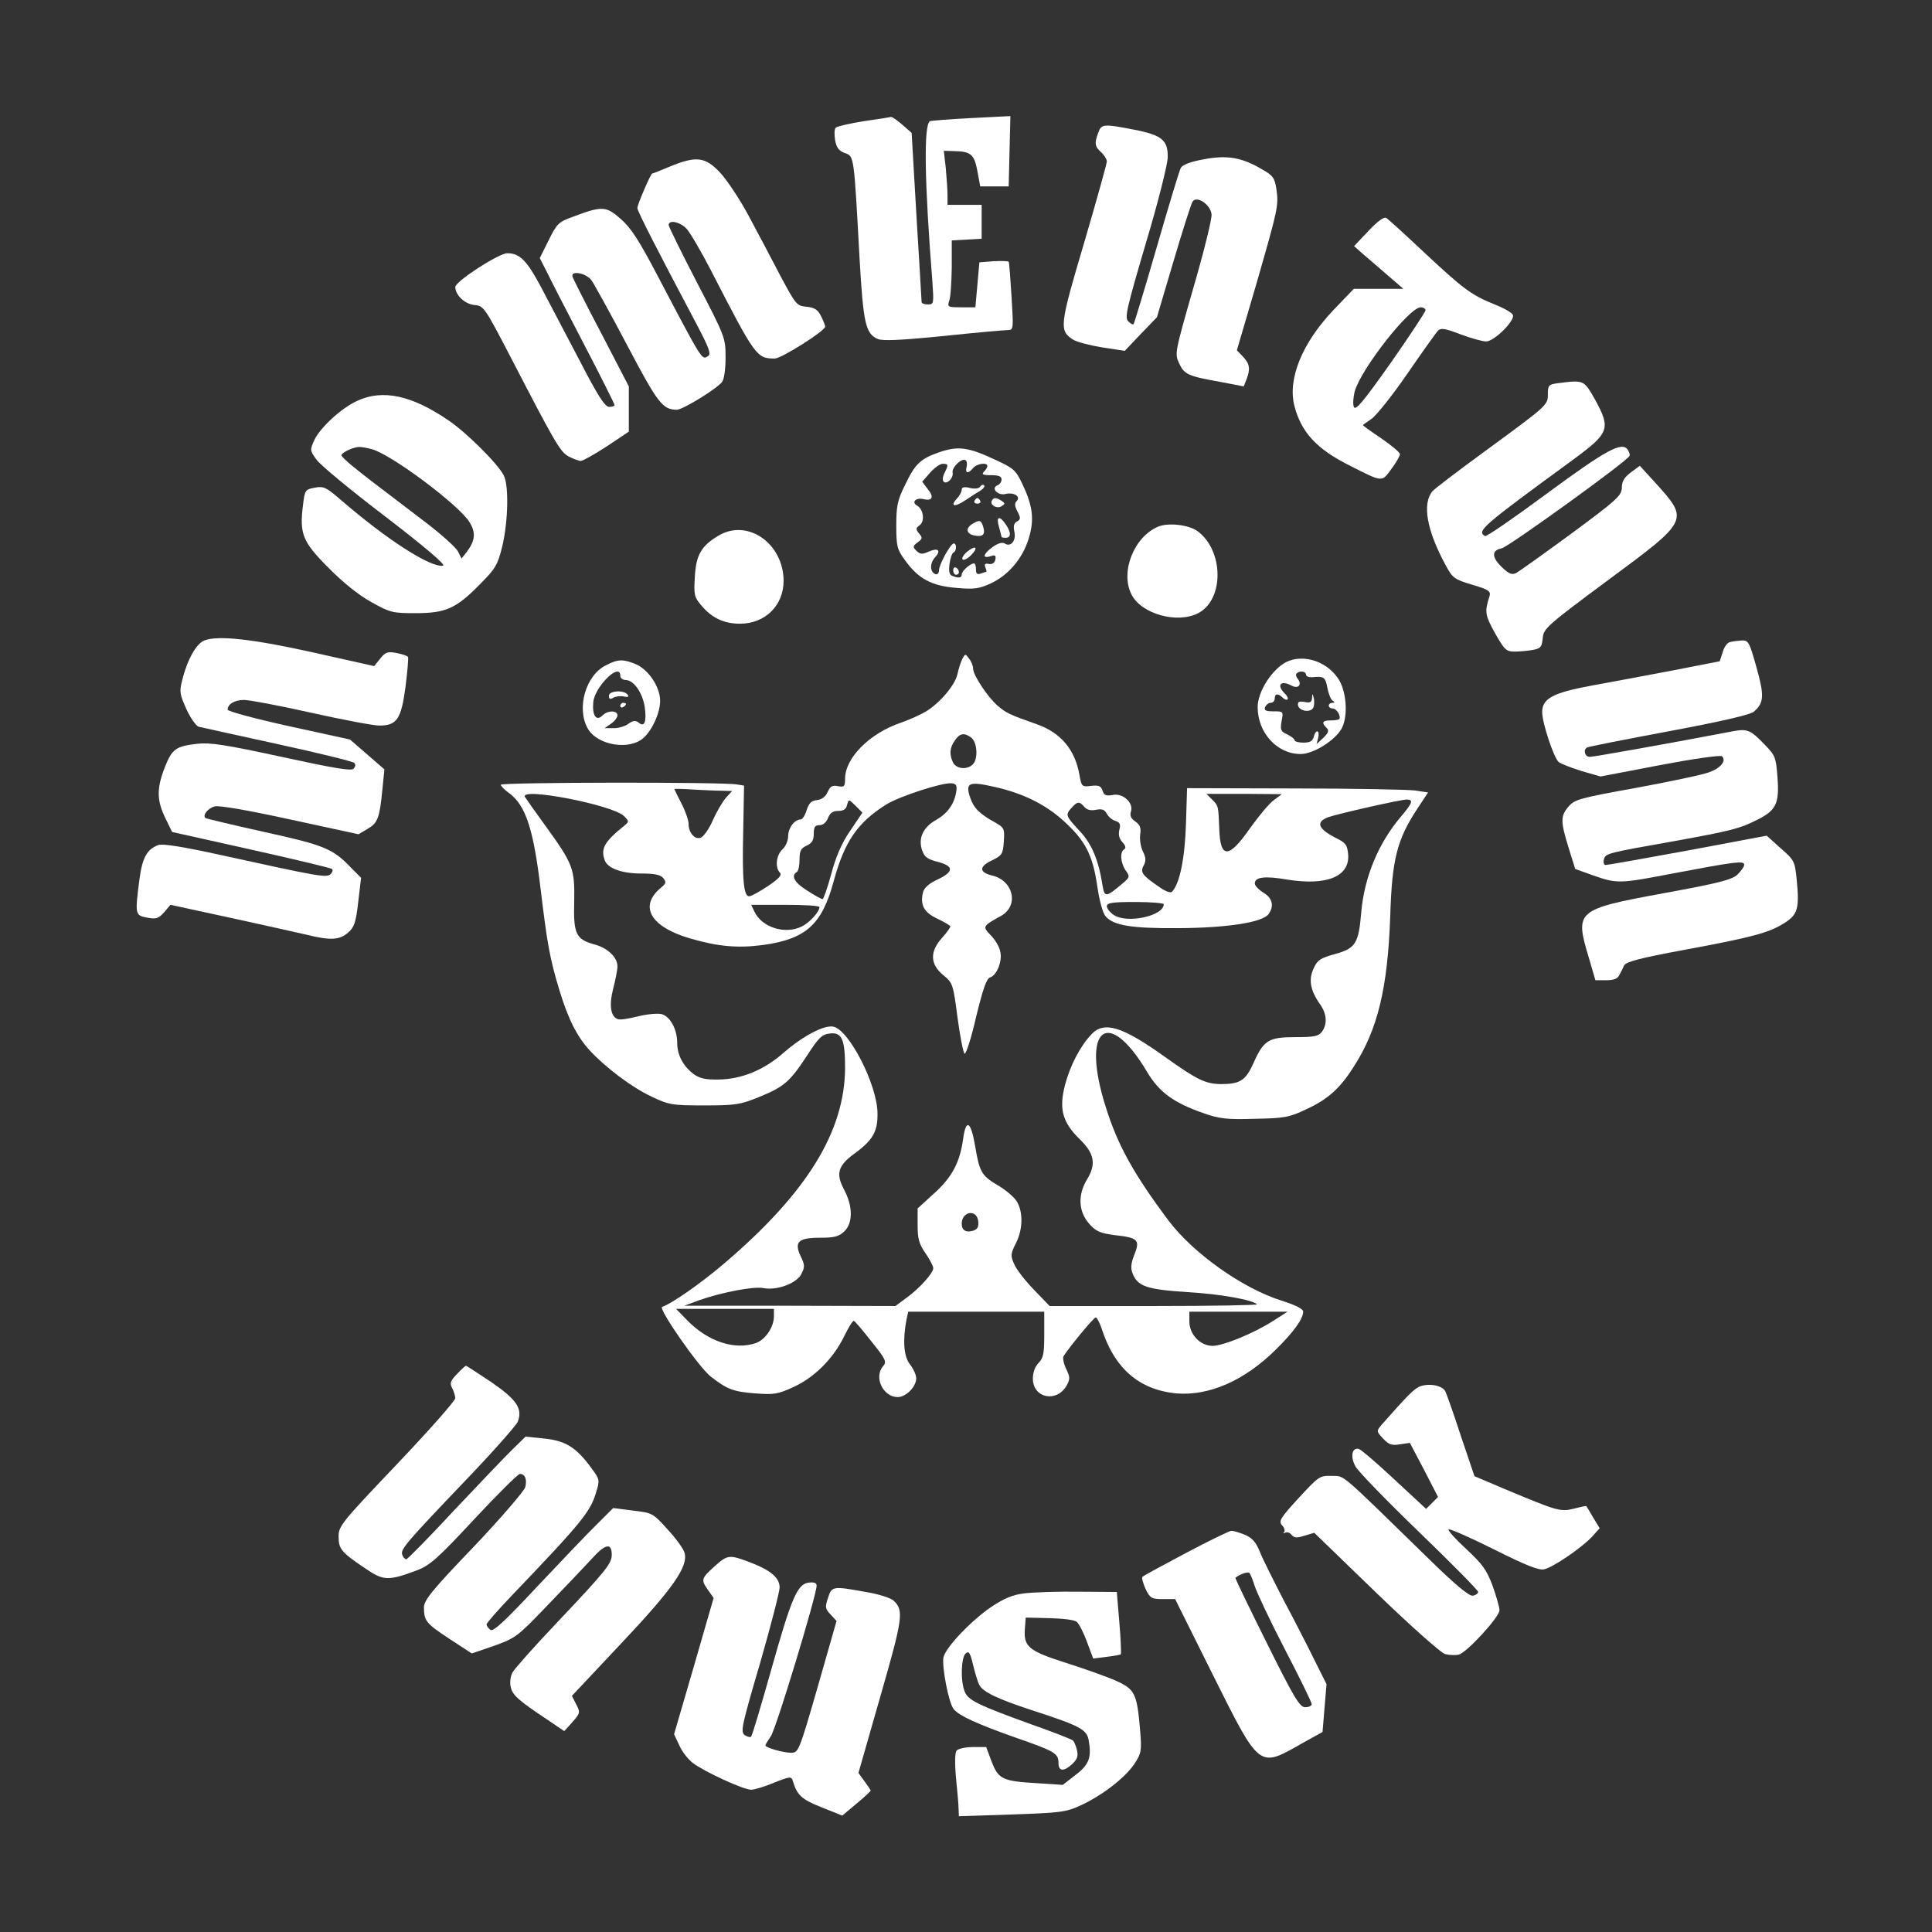 <svg width="128" height="128" viewBox="0 0 128 128" fill="none" xmlns="http://www.w3.org/2000/svg">
<rect x="0" y="0" width="128" height="128" fill="#333333" stroke="none"/>
<path d="M57.214 8.031C56.29 8.181 55.46 8.37 55.366 8.464C55.272 8.558 55.272 8.917 55.328 9.294C55.423 9.803 55.592 10.01 55.988 10.142C56.591 10.368 56.573 10.255 56.95 17.155C57.195 21.415 57.346 22.094 58.137 22.452C58.439 22.603 59.664 22.546 62.492 22.263C64.641 22.037 66.583 21.867 66.79 21.867C67.148 21.867 67.148 21.773 67.016 19.643C66.941 18.436 66.865 17.4 66.828 17.343C66.79 17.287 66.338 17.287 65.829 17.305L64.886 17.381L64.754 18.87L64.622 20.359H63.679C62.794 20.359 62.756 20.34 62.888 19.926C62.982 19.7 63.039 18.7 63.057 17.72V15.929L64.056 15.873L65.037 15.816V14.685V13.573H63.906H62.775V12.932C62.775 12.593 62.718 11.782 62.661 11.141L62.53 9.991L63.17 10.01C64.32 10.029 64.547 10.217 64.754 11.33L64.942 12.348H65.885H66.828L66.884 10.01L66.941 7.691L64.339 7.823C62.907 7.899 61.681 7.993 61.606 8.031C61.191 8.295 61.248 12.046 61.776 18.7C61.87 20.114 61.87 20.171 61.474 20.171C61.267 20.171 61.078 20.114 61.059 20.02C61.059 19.945 60.908 17.4 60.72 14.346L60.399 8.804L59.796 8.276C59.457 7.974 59.117 7.748 59.042 7.748C58.967 7.767 58.156 7.899 57.214 8.031Z" fill="white"/>
<path d="M72.766 8.785C72.502 9.482 72.521 9.708 72.954 10.085C73.162 10.274 73.331 10.557 73.331 10.689C73.331 10.84 72.653 13.271 71.823 16.099C70.183 21.622 70.164 21.905 71.107 22.509C71.352 22.659 72.219 22.886 73.03 23.017L74.519 23.244L75.575 22.131L76.649 21.019L77.743 17.324C78.346 15.289 78.911 13.516 79.006 13.366C79.269 12.932 80.193 13.535 80.269 14.195C80.306 14.478 79.76 16.683 79.062 19.078C77.837 23.357 77.818 23.432 78.12 24.073C78.459 24.808 78.723 24.922 80.834 25.299L82.399 25.6L82.587 25.129C82.851 24.431 82.795 24.111 82.361 23.64L81.946 23.206L83.209 18.908C84.68 13.799 84.718 13.648 84.567 12.536C84.454 11.801 84.341 11.631 83.643 11.235C82.286 10.425 81.287 10.255 79.741 10.557C78.892 10.708 78.346 10.915 78.233 11.122C78.138 11.273 77.422 13.667 76.63 16.401C75.839 19.153 75.141 21.434 75.103 21.472C75.047 21.528 74.896 21.434 74.745 21.283C74.5 21.038 74.651 20.416 75.914 16.118C76.725 13.422 77.365 10.858 77.365 10.425C77.384 9.294 76.989 8.954 75.16 8.596C73.124 8.2 72.973 8.2 72.766 8.785Z" fill="white"/>
<path d="M44.395 11.028C43.773 11.292 43.245 11.499 43.207 11.499C43.113 11.499 42.227 13.554 42.227 13.78C42.227 13.988 43.471 16.419 46.148 21.472C46.959 23.017 47.128 23.451 46.921 23.583C46.487 23.847 46.619 24.073 43.546 18.229C42.34 15.929 41.793 15.081 41.115 14.497C40.153 13.648 39.889 13.63 37.948 14.365C37.005 14.704 36.892 14.817 36.345 15.929L35.761 17.098L36.232 18.022C36.477 18.531 37.589 20.699 38.702 22.829C39.814 24.959 40.719 26.769 40.719 26.844C40.719 26.901 40.549 26.957 40.361 26.957C40.078 26.957 39.606 26.222 38.4 23.885C37.514 22.207 36.364 20.02 35.855 19.04C34.913 17.268 34.441 16.778 33.612 16.778C33.046 16.778 30.162 18.644 30.162 19.021C30.181 19.568 30.803 20.152 31.444 20.209C32.047 20.265 32.123 20.378 33.781 23.564C36.816 29.427 37.118 29.955 37.703 30.256C38.004 30.407 38.362 30.539 38.475 30.539C38.607 30.539 39.38 30.105 40.191 29.578L41.661 28.597V27.108V25.6L39.833 22.075C38.815 20.152 37.966 18.455 37.929 18.323C37.816 17.909 38.796 18.078 39.173 18.55C39.361 18.814 40.436 20.755 41.548 22.867C43.584 26.731 43.905 27.146 44.847 27.146C45.224 27.146 47.486 25.77 47.844 25.298C47.976 25.129 48.071 24.45 48.071 23.677C48.071 22.395 48.052 22.32 46.186 18.738C45.149 16.74 44.3 15.006 44.3 14.911C44.3 14.534 45.073 14.704 45.488 15.156C45.714 15.402 46.45 16.646 47.109 17.928C50.05 23.64 50.126 23.753 51.332 23.753C51.766 23.753 54.669 21.924 54.669 21.641C54.669 21.547 54.537 21.227 54.386 20.925C54.178 20.51 53.952 20.378 53.443 20.322C52.783 20.265 52.727 20.19 51.709 18.286C51.143 17.192 50.201 15.42 49.617 14.327C49.032 13.234 48.184 11.952 47.731 11.462C46.732 10.387 46.148 10.312 44.395 11.028Z" fill="white"/>
<path d="M90.656 15.307L89.713 16.306L90.241 16.778C90.543 17.041 91.278 17.664 91.881 18.191L92.974 19.134H91.334H89.694L88.337 20.548C86.282 22.716 85.302 25.091 85.754 26.882C86.207 28.635 87.225 29.747 89.412 30.841C91.636 31.972 91.542 31.953 92.183 31.067C92.503 30.652 92.748 30.2 92.748 30.087C92.748 29.974 92.183 29.502 91.523 29.05C90.844 28.597 90.297 28.201 90.297 28.164C90.297 28.145 90.543 27.975 90.844 27.768C91.146 27.579 92.22 26.241 93.219 24.789C94.219 23.338 95.142 22.037 95.274 21.905C95.463 21.717 95.746 21.754 96.763 22.15C97.461 22.414 98.234 22.622 98.46 22.622C98.988 22.622 100.383 21.245 100.232 20.868C100.176 20.718 99.648 20.416 99.026 20.171C97.48 19.549 96.933 19.134 94.35 16.721C93.106 15.552 91.975 14.515 91.843 14.44C91.692 14.346 91.278 14.647 90.656 15.307ZM94.445 20.548C94.445 20.661 93.408 22.226 92.145 24.035C90.316 26.618 89.807 27.24 89.694 26.957C89.619 26.769 89.657 26.316 89.751 25.939C90.166 24.45 93.37 20.359 94.124 20.359C94.294 20.359 94.445 20.454 94.445 20.548Z" fill="white"/>
<path d="M103.173 25.393C102.607 25.468 102.551 25.544 102.551 26.09C102.551 26.844 102.57 26.825 98.403 29.879C96.594 31.199 95.01 32.405 94.897 32.556C94.219 33.386 94.52 35.12 95.764 37.42C96.236 38.306 96.349 38.381 97.536 38.739C98.63 39.06 98.781 39.173 98.686 39.493C98.347 40.549 98.385 40.738 99.044 41.944C99.685 43.075 99.799 43.169 100.364 43.169C100.722 43.169 101.25 43.113 101.571 43.056C102.079 42.962 102.155 42.849 102.211 42.265C102.268 41.642 102.494 41.435 106.51 38.457C111.939 34.441 111.92 34.479 109.658 31.972L108.64 30.86L108.055 31.293C107.603 31.633 107.452 31.896 107.452 32.311C107.433 32.839 107.15 33.103 104.115 35.346C102.287 36.685 100.628 37.872 100.439 37.967C100.176 38.098 99.968 38.023 99.535 37.608C98.818 36.93 98.799 36.458 99.497 36.326C99.968 36.213 107.867 30.52 107.961 30.2C107.999 30.124 107.942 29.955 107.848 29.804C107.471 29.22 106.415 29.804 102.475 32.707C100.307 34.309 98.479 35.572 98.385 35.516C97.819 35.176 98.177 34.875 104.21 30.464C106.641 28.673 106.736 28.409 105.661 26.448C104.926 25.166 104.964 25.166 103.173 25.393Z" fill="white"/>
<path d="M23.658 26.561C22.622 27.033 21.227 28.315 20.831 29.144C20.529 29.804 20.529 29.842 20.963 30.445C21.189 30.784 23.262 32.5 25.544 34.234C28.22 36.289 29.559 37.439 29.351 37.476C28.541 37.627 25.638 35.761 22.584 33.122C21.604 32.273 21.434 32.198 20.849 32.311C20.227 32.424 20.19 32.481 20.077 33.442C19.831 35.365 20.039 35.893 21.754 37.608C22.697 38.57 23.771 39.437 24.601 39.889C25.845 40.587 26.015 40.624 27.523 40.624C29.521 40.624 30.219 40.323 31.783 38.721C32.82 37.684 32.971 37.439 33.273 36.213C33.668 34.554 33.725 32.141 33.367 31.482C32.952 30.69 30.897 28.654 29.728 27.862C27.278 26.184 25.355 25.77 23.658 26.561ZM24.657 29.766C25.977 30.143 30.407 33.461 31.105 34.592C31.538 35.29 31.482 35.817 30.935 36.553L30.577 37.005L30.332 36.515C30.181 36.251 29.257 35.422 28.277 34.667C24.582 31.859 24.092 31.482 23.376 30.897C22.961 30.558 22.622 30.238 22.622 30.162C22.622 29.992 23.376 29.634 23.753 29.615C23.903 29.596 24.318 29.672 24.657 29.766Z" fill="white"/>
<path d="M62.247 29.955C60.984 30.388 60.626 30.728 59.947 32.16C59.457 33.141 59.381 33.555 59.381 34.818C59.381 36.195 59.438 36.402 59.947 37.099C60.833 38.344 61.719 38.815 63.34 38.947C64.566 39.06 64.867 39.003 65.659 38.645C66.809 38.099 67.733 37.024 68.147 35.704C68.543 34.441 68.43 33.518 67.733 32.066C67.299 31.142 67.148 31.011 65.904 30.445C64.132 29.616 63.472 29.54 62.247 29.955ZM64.038 30.935C63.925 31.369 64.151 31.406 64.471 31.011C64.716 30.709 65.414 30.615 65.414 30.878C65.414 30.954 65.32 31.124 65.188 31.256C65.018 31.425 65.112 31.482 65.659 31.482C66.168 31.482 66.356 31.557 66.356 31.765C66.356 31.934 66.224 32.104 66.074 32.16C65.621 32.349 66.13 32.858 66.62 32.726C67.167 32.594 67.657 32.896 67.356 33.197C67.205 33.348 67.224 33.536 67.412 33.895C67.638 34.328 67.619 34.422 67.374 34.554C67.167 34.668 67.129 34.875 67.205 35.233C67.337 35.836 66.96 36.27 66.564 36.006C66.394 35.912 66.111 35.987 65.753 36.251C65.131 36.703 65.056 37.024 65.621 36.854C65.942 36.741 65.998 36.798 65.942 37.081C65.904 37.288 65.734 37.401 65.527 37.363C65.263 37.307 65.206 37.382 65.282 37.59C65.357 37.759 65.376 37.891 65.338 37.891C65.282 37.891 65.131 37.948 64.961 38.004C64.735 38.08 64.66 38.004 64.66 37.721C64.66 37.495 64.603 37.326 64.528 37.326C64.264 37.344 63.717 37.835 63.717 38.061C63.717 38.287 63.51 38.325 63.095 38.155C62.888 38.08 62.85 37.853 62.907 37.363C62.963 36.986 63.076 36.628 63.17 36.609C63.378 36.515 63.397 36.006 63.189 36.006C62.982 36.006 62.209 37.401 62.209 37.797C62.209 37.967 62.096 38.08 61.983 38.042C61.606 37.91 61.587 37.326 61.945 36.93C62.379 36.459 62.153 36.27 61.512 36.553C61.097 36.741 60.965 36.722 60.72 36.496C60.456 36.232 60.475 36.176 60.795 35.931C61.116 35.704 61.135 35.629 60.889 35.346C60.663 35.063 60.663 34.988 60.927 34.8C61.285 34.536 61.191 33.744 60.758 33.499C60.362 33.273 60.682 32.952 61.172 33.065C61.776 33.216 61.907 32.933 61.455 32.387L61.097 31.915L61.625 31.312C61.907 30.992 62.285 30.728 62.454 30.728C62.831 30.728 62.85 30.803 62.586 31.312C62.473 31.519 62.435 31.765 62.492 31.878C62.68 32.16 63.189 31.689 63.114 31.312C63.039 30.973 63.717 30.332 63.962 30.483C64.056 30.539 64.094 30.747 64.038 30.935Z" fill="white"/>
<path d="M64.942 32.236C64.867 32.368 64.584 32.405 64.264 32.33C63.887 32.236 63.717 32.273 63.717 32.443C63.717 32.575 63.585 32.839 63.397 33.027C62.925 33.555 63.227 33.631 63.962 33.141C64.32 32.895 64.773 32.613 64.961 32.5C65.169 32.368 65.263 32.217 65.207 32.16C65.131 32.085 65.018 32.123 64.942 32.236Z" fill="white"/>
<path d="M64.566 33.178C64.509 33.272 64.584 33.367 64.754 33.367C64.924 33.367 64.999 33.272 64.942 33.178C64.886 33.065 64.792 32.99 64.754 32.99C64.716 32.99 64.622 33.065 64.566 33.178Z" fill="white"/>
<path d="M65.715 33.16C65.546 33.442 66.055 33.744 66.356 33.536C66.601 33.386 66.601 33.348 66.356 33.178C65.998 32.952 65.847 32.952 65.715 33.16Z" fill="white"/>
<path d="M66.187 34.913C66.281 35.252 66.356 35.553 66.356 35.572C66.356 35.61 66.488 35.629 66.639 35.629C66.997 35.629 66.997 35.252 66.62 34.724C66.206 34.121 65.979 34.215 66.187 34.913Z" fill="white"/>
<path d="M64.434 34.705C63.943 34.988 64.019 35.384 64.566 35.478C65.131 35.591 65.301 35.403 65.131 34.875C64.999 34.46 64.905 34.422 64.434 34.705Z" fill="white"/>
<path d="M64.075 36.553C63.83 36.76 63.698 36.986 63.774 37.062C63.849 37.137 64.094 37.024 64.32 36.798C64.848 36.27 64.66 36.081 64.075 36.553Z" fill="white"/>
<path d="M63.152 37.778C63.152 37.948 63.246 38.08 63.34 38.08C63.453 38.08 63.529 38.004 63.529 37.91C63.529 37.797 63.453 37.665 63.34 37.608C63.246 37.552 63.152 37.627 63.152 37.778Z" fill="white"/>
<path d="M76.725 34.894C75.122 35.572 74.198 37.91 74.971 39.399C75.631 40.681 77.988 41.341 79.383 40.625C81.117 39.72 81.079 36.477 79.345 35.195C78.76 34.762 77.384 34.611 76.725 34.894Z" fill="white"/>
<path d="M47.618 35.478C46.468 36.157 46.11 36.76 46.035 38.23C45.959 39.399 45.997 39.569 46.468 40.115C47.166 40.945 47.958 41.322 49.032 41.322C50.691 41.322 51.916 40.115 51.916 38.475C51.898 36.006 49.541 34.347 47.618 35.478Z" fill="white"/>
<path d="M13.535 42.434C13.007 42.642 12.404 43.697 12.065 45.092C11.876 45.828 11.914 46.016 12.348 46.977C12.611 47.562 12.989 48.09 13.158 48.146C13.328 48.184 15.684 48.712 18.38 49.296C21.076 49.88 23.357 50.446 23.47 50.54C23.564 50.653 23.564 50.785 23.413 50.936C23.262 51.087 22.113 50.898 18.663 50.145C14.911 49.334 13.931 49.183 13.064 49.277C11.631 49.447 11.405 49.617 10.915 50.842C10.368 52.256 10.387 53.029 10.953 54.197L11.405 55.121L16.646 56.29C19.53 56.931 21.943 57.515 21.999 57.572C22.075 57.647 22.018 57.798 21.905 57.911C21.641 58.175 21.076 58.062 14.629 56.648C12.14 56.101 10.745 55.875 10.481 55.988C9.727 56.271 9.426 56.837 9.237 58.269C8.935 60.607 8.954 60.645 9.746 60.795C10.368 60.908 10.5 60.852 10.877 60.437L11.292 59.947L15.213 60.795C17.362 61.267 19.662 61.776 20.303 61.926C21.905 62.322 22.508 62.285 23.074 61.776C23.47 61.436 23.583 61.097 23.734 59.759L23.922 58.156L23.319 57.553C22.056 56.215 21.528 56.007 17.513 55.121C15.402 54.65 13.648 54.235 13.611 54.197C13.403 54.009 13.78 53.538 14.233 53.425C14.515 53.349 16.476 53.688 19.228 54.292L23.753 55.272L24.356 54.914C25.034 54.518 25.148 54.197 25.336 52.294L25.468 50.974L24.318 49.975L23.187 48.995L19.134 48.108C16.91 47.618 15.081 47.128 15.081 47.015C15.081 46.657 15.533 46.374 16.174 46.374C16.514 46.374 18.531 46.751 20.623 47.222C22.735 47.694 24.752 48.071 25.129 48.071C26.297 48.071 26.58 47.637 26.863 45.526C26.995 44.489 27.07 43.584 27.033 43.528C26.995 43.452 26.656 43.339 26.279 43.264C25.675 43.151 25.525 43.207 25.185 43.641L24.789 44.131L20.831 43.245C16.778 42.34 14.44 42.076 13.535 42.434Z" fill="white"/>
<path d="M114.597 42.547C114.427 42.585 114.22 42.887 114.125 43.226L113.937 43.81L110.845 44.414C109.13 44.734 106.679 45.205 105.397 45.432C102.871 45.903 102.174 46.28 102.174 47.185C102.174 47.901 102.947 50.22 103.267 50.484C103.437 50.616 104.134 50.88 104.794 51.087L106.038 51.445L109.978 50.691C112.165 50.276 113.994 50.012 114.088 50.107C114.389 50.408 114.012 50.88 113.239 51.162C112.806 51.332 110.619 51.785 108.395 52.199C104.7 52.859 104.323 52.972 103.927 53.425C103.38 54.066 103.38 54.405 103.927 56.177L104.361 57.572L105.567 58.005C107.15 58.552 107.282 58.552 110.902 57.855C114.898 57.1 115.558 57.006 115.558 57.289C115.558 57.421 115.351 57.704 115.106 57.949C114.729 58.288 113.862 58.514 110.242 59.174C104.417 60.249 104.323 60.324 105.265 63.453L105.699 64.943H106.415C106.905 64.943 107.169 64.848 107.282 64.603C107.377 64.434 107.528 64.132 107.603 63.962C107.735 63.717 108.659 63.472 111.618 62.925C116.105 62.096 117.217 61.794 118.216 61.154C119.102 60.607 119.215 60.173 119.046 58.382C118.914 57.044 118.895 57.006 117.971 56.196L117.047 55.366L111.826 56.346C108.96 56.874 106.51 57.308 106.378 57.308C106.264 57.308 106.208 57.157 106.264 56.931C106.378 56.535 106.453 56.516 111.034 55.706C114.578 55.065 115.275 54.895 116.35 54.348C117.669 53.707 117.896 53.255 117.764 51.52C117.669 50.182 117.613 50.05 116.934 49.353C115.954 48.335 115.784 48.259 114.71 48.467C110.054 49.353 105.586 50.144 105.322 50.144C105.001 50.144 104.869 49.673 105.152 49.522C105.228 49.466 107.659 48.995 110.563 48.448C113.994 47.807 115.973 47.354 116.199 47.147C116.878 46.563 116.897 46.091 116.369 44.206C115.897 42.529 115.841 42.415 115.388 42.434C115.125 42.453 114.766 42.491 114.597 42.547Z" fill="white"/>
<path d="M63.755 43.66C63.661 43.848 63.51 44.301 63.434 44.659C63.284 45.375 62.285 46.563 61.361 47.128C61.022 47.336 60.267 47.675 59.683 47.882C57.609 48.58 55.988 50.22 55.988 51.596C55.988 52.105 55.932 52.162 55.517 52.086C55.159 52.011 55.008 52.086 54.838 52.463C54.706 52.784 54.442 52.972 54.122 53.01C53.745 53.048 53.594 53.217 53.443 53.67C53.349 54.009 53.16 54.292 53.047 54.292C52.633 54.292 52.218 54.857 52.218 55.404C52.218 55.687 52.048 56.083 51.841 56.271C51.426 56.648 51.332 57.478 51.671 57.817C51.822 57.968 51.615 58.213 50.88 58.703C50.314 59.08 49.767 59.382 49.635 59.382C49.277 59.382 49.164 58.345 49.239 55.102L49.296 52.048L48.825 51.973C47.976 51.803 33.178 51.822 33.178 51.992C33.178 52.067 33.423 52.331 33.744 52.557C34.837 53.368 35.346 54.952 35.817 58.892C36.251 62.511 36.421 63.491 37.062 65.603C37.646 67.525 38.23 68.675 39.06 69.58C40.097 70.711 41.869 72.05 43.169 72.653C44.319 73.2 44.527 73.237 46.657 73.237C48.712 73.237 49.051 73.181 50.22 72.709C51.935 72.012 52.312 71.692 53.443 69.976C54.254 68.713 54.461 68.525 55.008 68.468C55.781 68.392 55.988 68.864 55.988 70.749C55.969 74.953 53.481 79.006 48.033 83.662C46.449 85.019 44.527 86.358 43.867 86.584C43.584 86.678 46.28 90.562 47.09 91.203C48.184 92.051 48.58 92.202 50.031 92.315C51.257 92.409 51.539 92.371 52.557 91.9C53.933 91.278 55.196 90.034 55.932 88.526C56.214 87.941 56.497 87.489 56.573 87.508C56.648 87.545 57.176 88.149 57.741 88.884C58.684 90.053 58.759 90.222 58.514 90.505C57.873 91.221 58.495 92.56 59.476 92.56C60.022 92.56 60.701 91.881 60.701 91.316C60.701 91.089 60.513 90.675 60.286 90.392C59.871 89.864 59.796 88.79 60.06 87.413L60.173 86.904H64.679H69.184V88.412C69.184 89.676 69.127 89.977 68.807 90.298C68.581 90.524 68.43 90.92 68.43 91.335C68.43 92.635 70.013 92.956 70.673 91.787C70.9 91.353 70.9 91.24 70.636 90.694C70.466 90.335 70.391 89.958 70.466 89.845C70.862 89.223 72.464 87.281 72.596 87.281C72.671 87.281 72.841 87.602 72.973 87.979C73.822 90.656 75.462 92.07 77.912 92.315C80.08 92.503 82.436 91.485 84.529 89.412C85.698 88.262 86.339 87.376 86.339 86.904C86.339 86.716 85.849 86.471 84.906 86.169C82.323 85.359 79.062 83.04 77.422 80.872C75.122 77.799 74.048 75.876 73.256 73.332C71.597 68.11 73.388 66.621 76.008 71.032C76.8 72.37 77.78 73.068 79.722 73.746C80.778 74.123 81.287 74.18 83.134 74.123C85.094 74.086 85.415 74.029 86.527 73.501C87.96 72.841 88.77 72.125 89.675 70.692C91.278 68.223 91.938 65.471 92.107 60.701C92.22 56.931 92.56 55.63 93.879 53.613L94.614 52.501L93.728 52.369C93.238 52.312 89.656 52.237 85.754 52.237L78.647 52.218L78.572 54.612C78.497 56.893 78.157 58.552 77.648 59.08C77.554 59.193 77.177 59.042 76.743 58.722C75.669 57.987 75.518 57.779 75.782 57.327C75.933 57.025 75.914 56.799 75.725 56.422C75.575 56.12 75.499 55.63 75.537 55.31C75.612 54.857 75.537 54.65 75.216 54.424C74.915 54.216 74.839 54.028 74.934 53.745C75.103 53.18 74.387 52.52 73.708 52.671C73.275 52.746 73.143 52.689 73.049 52.388C72.936 52.067 72.803 52.011 72.294 52.067C71.672 52.143 71.654 52.105 71.522 51.37C71.239 49.692 70.296 48.542 68.675 47.977C66.847 47.336 66.677 47.241 66.111 46.77C65.451 46.205 64.471 44.734 64.471 44.301C64.471 44.131 64.358 43.829 64.207 43.641C63.962 43.301 63.943 43.301 63.755 43.66ZM64.339 48.863C64.735 49.164 64.811 50.201 64.49 50.597C64.151 51.012 63.397 50.974 63.152 50.54C62.888 50.013 62.907 49.541 63.265 49.051C63.585 48.58 63.887 48.523 64.339 48.863ZM63.359 52.407C63.246 53.236 62.794 53.877 62.039 54.311C61.153 54.801 60.814 55.536 61.097 56.347C61.248 56.78 61.455 56.931 62.134 57.101C63.208 57.383 63.208 57.76 62.115 58.269C61.549 58.533 61.229 58.816 61.153 59.118C60.946 59.947 61.21 60.456 62.115 60.871C62.586 61.097 62.963 61.323 62.963 61.38C62.963 61.455 62.718 61.795 62.398 62.153C61.587 63.058 61.625 63.887 62.492 64.603C63.114 65.112 63.152 65.188 63.434 67.393C63.604 68.638 63.811 69.731 63.906 69.806C63.981 69.901 64.339 68.826 64.66 67.412C65.131 65.489 65.357 64.83 65.602 64.754C66.055 64.603 66.432 63.642 66.262 63.02C66.206 62.718 65.923 62.247 65.64 61.964C65.075 61.38 65.093 61.361 66.319 60.682C67.525 60.004 67.148 58.345 65.734 58.005C64.848 57.798 64.848 57.402 65.753 56.987C66.394 56.667 66.451 56.573 66.507 55.743C66.564 54.914 66.526 54.839 65.979 54.518C64.905 53.934 64.509 53.538 64.283 52.859C63.943 51.86 64.17 51.747 65.847 52.124C67.733 52.539 69.241 53.274 70.466 54.386C71.88 55.668 72.389 56.611 72.69 58.665C72.841 59.702 73.067 60.513 73.256 60.72C73.803 61.323 74.971 61.512 78.063 61.493C81.287 61.474 83.624 61.116 84.039 60.569C84.435 60.023 84.303 59.495 83.7 59.136C83.398 58.948 83.134 58.684 83.134 58.533C83.134 58.1 83.813 58.024 85.245 58.269C87.885 58.703 89.449 58.081 89.317 56.592C89.261 55.988 89.166 55.838 88.507 55.517C87.319 54.914 87.149 54.461 87.998 54.141C88.638 53.915 92.786 52.972 93.201 52.972C93.653 52.972 93.578 53.198 92.88 54.028C91.334 55.819 90.392 58.081 90.184 60.456C90.015 62.511 89.807 62.831 88.45 63.208C87.489 63.472 87.281 63.604 87.036 64.151C86.678 64.886 86.81 65.621 87.451 66.526C87.903 67.167 87.96 67.827 87.583 68.355C87.357 68.656 87.074 68.713 85.811 68.713C84.039 68.713 83.718 68.92 83.04 70.447C82.531 71.578 82.154 71.823 80.928 71.823C79.873 71.823 79.307 71.541 77.196 70.033C74.349 67.997 73.143 67.62 72.294 68.543C71.54 69.354 70.9 70.598 70.56 71.88C70.145 73.482 70.391 74.368 71.559 75.499C72.502 76.423 72.634 77.121 72.031 78.12C71.39 79.157 71.446 80.269 72.163 81.079C72.615 81.588 72.879 81.701 73.878 81.834C75.405 82.003 75.537 82.154 75.16 83.115C74.934 83.662 74.896 84.02 75.028 84.341C75.348 85.227 75.989 85.434 78.666 85.604C80.872 85.736 82.964 86.113 83.285 86.414C83.341 86.471 80.269 86.527 76.461 86.527H69.542L68.487 85.434C67.921 84.85 67.318 84.077 67.186 83.737C66.941 83.191 66.96 83.059 67.299 82.38C67.808 81.4 67.789 80.137 67.28 79.477C67.073 79.213 66.526 78.761 66.055 78.497C65.037 77.894 64.886 77.63 64.603 75.914C64.32 74.274 64 74.086 63.811 75.443C63.604 76.989 63.076 78.007 61.87 79.081L60.795 80.061V81.174C60.795 82.079 60.889 82.418 61.323 83.04C61.606 83.455 61.832 83.888 61.832 84.02C61.832 84.341 60.908 85.377 60.06 85.981L59.325 86.527L52.331 86.509H45.337L46.355 86.132C47.807 85.623 49.956 85.208 50.578 85.34C51.464 85.509 52.765 85.038 53.085 84.416C53.33 83.945 53.33 83.813 53.047 83.228C52.595 82.267 52.897 82.003 54.348 82.003C55.272 82.003 55.574 81.928 55.932 81.588C56.516 81.042 56.516 79.911 55.913 78.798C55.366 77.762 55.517 77.234 56.591 76.442C57.836 75.537 58.156 74.972 58.137 73.746C58.118 71.861 56.233 68.185 55.196 68.016C54.574 67.902 53.179 68.656 51.935 69.731C50.616 70.9 49.126 71.503 47.599 71.522C46.751 71.541 46.355 71.446 45.959 71.164C45.262 70.636 44.866 69.901 44.866 69.09C44.866 68.185 44.395 67.337 43.829 67.186C43.565 67.129 42.868 67.186 42.264 67.337C41.68 67.488 41.077 67.582 40.945 67.525C40.455 67.374 40.342 66.602 40.624 65.508C40.775 64.924 40.907 64.264 40.907 64.019C40.907 63.435 40.285 62.831 39.437 62.586C38.155 62.247 37.985 61.889 38.042 59.74C38.08 57.534 37.985 57.27 36.119 54.688C35.478 53.802 34.875 52.953 34.781 52.803C34.385 52.124 40.606 53.33 41.341 54.066C41.68 54.405 41.68 54.443 41.379 54.688C40.021 55.781 39.776 56.233 40.078 57.025C40.285 57.534 41.209 57.873 42.472 57.873C43.358 57.873 43.754 57.949 43.942 58.175C44.15 58.439 44.131 58.533 43.81 58.797C42.302 60.023 43.075 61.399 45.714 62.172C47.581 62.718 48.9 62.831 50.578 62.605C53.406 62.209 54.461 61.248 55.234 58.383C55.95 55.743 56.818 54.48 58.759 53.274C59.645 52.746 62.454 51.822 63.057 51.898C63.34 51.916 63.416 52.048 63.359 52.407ZM47.863 52.388L48.504 52.407L48.108 52.84C47.901 53.066 47.505 53.726 47.241 54.311C46.996 54.895 46.619 55.423 46.431 55.498C46.035 55.649 45.62 55.178 45.62 54.575C45.62 54.348 45.413 53.745 45.149 53.236C44.885 52.727 44.677 52.294 44.677 52.275C44.677 52.256 45.243 52.256 45.959 52.312C46.657 52.35 47.505 52.388 47.863 52.388ZM84.397 53.01C84.095 53.217 83.398 54.066 82.814 54.876C81.4 56.912 80.834 56.912 80.778 54.876C80.721 53.387 80.721 53.387 80.306 52.972L79.929 52.595H82.436L84.925 52.614L84.397 53.01ZM56.309 55.065C55.743 55.894 55.366 56.799 55.065 57.93C54.819 58.835 54.556 59.57 54.499 59.57C54.423 59.57 53.971 59.325 53.481 59.005C52.633 58.477 52.388 58.024 52.783 57.779C52.897 57.723 52.972 57.346 52.972 56.95C52.972 56.365 53.066 56.196 53.443 56.026C53.801 55.856 53.914 55.668 53.914 55.234C53.914 54.801 53.99 54.669 54.292 54.669C54.537 54.669 54.744 54.48 54.857 54.197C54.989 53.858 55.178 53.726 55.536 53.726C55.875 53.726 56.064 53.613 56.12 53.33C56.233 52.934 56.233 52.934 56.686 53.387L57.138 53.839L56.309 55.065ZM71.842 53.462C72.012 53.651 72.257 53.726 72.615 53.651C73.011 53.575 73.18 53.632 73.331 53.915C73.426 54.103 73.689 54.33 73.897 54.386C74.198 54.48 74.255 54.612 74.161 54.97C74.085 55.272 74.142 55.555 74.349 55.781C74.576 56.026 74.613 56.177 74.481 56.271C74.18 56.441 74.236 57.157 74.576 57.666C74.877 58.081 74.858 58.119 74.349 58.552C73.275 59.457 73.18 59.457 73.049 58.684C72.785 56.987 72.351 55.932 71.522 55.046C70.598 54.047 70.56 53.99 71.013 53.5C71.39 53.085 71.522 53.085 71.842 53.462ZM77.102 59.909C77.102 60.682 74.689 61.21 73.803 60.626C73.539 60.456 73.331 60.192 73.331 60.041C73.331 59.815 73.671 59.759 75.216 59.759C76.253 59.759 77.102 59.834 77.102 59.909ZM54.292 60.098C54.292 60.4 53.669 61.097 53.16 61.361C52.048 61.945 50.465 61.455 49.975 60.381L49.767 59.947H52.029C53.274 59.947 54.292 60.004 54.292 60.098ZM64.811 80.91C64.848 81.268 64.773 81.438 64.49 81.532C64 81.683 63.717 81.513 63.717 81.079C63.717 80.25 64.716 80.08 64.811 80.91ZM51.275 87.206C51.275 87.922 50.71 88.752 50.088 88.978C48.674 89.468 46.902 88.884 45.526 87.47L44.791 86.716H48.033H51.275V87.206ZM84.359 87.508C83.021 88.356 81.079 89.148 80.344 89.167C79.514 89.167 78.798 88.412 78.798 87.545V86.904H82.059H85.302L84.359 87.508Z" fill="white"/>
<path d="M85.208 43.867C84.265 44.357 83.323 45.827 83.323 46.845C83.323 48.542 84.604 49.956 86.169 49.956C87.017 49.956 88.469 49.051 88.903 48.24C89.336 47.392 89.204 45.695 88.62 44.904C87.828 43.773 86.301 43.32 85.208 43.867ZM86.527 44.696C86.527 44.809 86.716 44.885 86.961 44.866C87.715 44.791 87.809 44.866 87.941 45.563C88.016 45.959 88.167 46.336 88.28 46.412C88.45 46.525 88.45 46.563 88.28 46.563C88.148 46.563 88.035 46.638 88.035 46.751C88.035 46.845 88.148 46.94 88.299 46.94C88.563 46.94 88.884 47.486 88.714 47.656C88.657 47.694 88.394 47.731 88.13 47.731C87.602 47.731 87.545 47.882 87.885 48.221C88.073 48.41 88.016 48.542 87.677 48.881L87.225 49.296L87.338 48.862C87.451 48.353 87.168 48.297 87.036 48.825C86.961 49.108 86.772 49.202 86.358 49.202C86.037 49.202 85.773 49.126 85.773 49.051C85.773 48.957 85.547 48.787 85.283 48.655C84.85 48.467 84.812 48.353 84.906 47.788C85.038 47.128 85.019 47.128 84.378 47.128C83.869 47.128 83.737 47.072 83.813 46.845C83.888 46.694 84.039 46.563 84.19 46.563C84.341 46.563 84.454 46.431 84.454 46.28C84.454 45.941 84.68 45.922 84.981 46.223C85.094 46.336 85.245 46.393 85.302 46.336C85.358 46.28 85.283 46.091 85.113 45.941C84.548 45.375 84.85 45.036 85.585 45.431C86.018 45.658 86.282 45.356 85.981 44.979C85.867 44.847 85.83 44.678 85.905 44.621C86.094 44.413 86.527 44.47 86.527 44.696Z" fill="white"/>
<path d="M86.923 46.261C86.904 46.525 86.791 46.582 86.433 46.506C86.056 46.45 85.962 46.487 85.999 46.733C86.075 47.128 86.867 47.241 87.017 46.864C87.074 46.714 87.093 46.431 87.036 46.242C86.961 45.922 86.942 45.922 86.923 46.261Z" fill="white"/>
<path d="M40.153 44.074C38.796 44.734 38.174 46.94 38.947 48.278C39.588 49.39 41.718 49.73 42.642 48.881C43.226 48.353 43.735 47.222 43.735 46.431C43.735 45.507 42.962 44.357 42.114 43.999C41.284 43.66 40.945 43.66 40.153 44.074ZM41.096 44.772C41.096 44.923 41.265 45.054 41.454 45.054C41.982 45.054 42.566 45.884 42.717 46.845C42.849 47.807 42.698 48.203 42.321 47.882C42.114 47.712 41.944 47.731 41.623 47.958C41.397 48.127 40.945 48.259 40.624 48.24H40.059L40.492 47.939C40.719 47.788 40.907 47.524 40.907 47.392C40.907 47.053 40.247 47.053 39.908 47.411C39.493 47.807 39.229 47.392 39.305 46.525C39.399 45.488 41.096 43.829 41.096 44.772Z" fill="white"/>
<path d="M40.342 46.092C40.342 46.318 40.417 46.355 40.643 46.223C40.813 46.129 41.133 46.092 41.341 46.148C41.605 46.205 41.68 46.167 41.586 46.035C41.379 45.696 40.342 45.752 40.342 46.092Z" fill="white"/>
<path d="M41.096 46.77C41.096 46.864 41.19 46.902 41.284 46.846C41.397 46.789 41.473 46.695 41.473 46.638C41.473 46.6 41.397 46.563 41.284 46.563C41.19 46.563 41.096 46.657 41.096 46.77Z" fill="white"/>
<path d="M30.275 91.033C29.841 91.485 29.785 91.636 29.955 91.957C30.068 92.183 30.162 92.484 30.162 92.635C30.162 92.805 28.428 94.765 26.297 97.009C22.64 100.854 22.433 101.099 22.433 101.797C22.433 102.626 22.603 102.834 24.167 103.889C25.412 104.738 25.694 104.757 27.617 104.04C28.465 103.72 28.993 103.267 31.406 100.666C32.952 99.007 34.309 97.668 34.441 97.65C34.781 97.65 34.931 97.989 34.799 98.536C34.724 98.781 33.197 100.572 31.387 102.476C28.635 105.341 28.088 106.02 28.088 106.491C28.088 107.396 28.239 107.565 29.785 108.583L31.255 109.545L32.745 109.036C34.158 108.527 34.29 108.433 36.307 106.321C37.457 105.134 38.777 103.739 39.248 103.23C40.115 102.268 40.53 102.212 40.53 103.003C40.53 103.588 40.172 104.04 36.948 107.452C35.422 109.055 34.083 110.563 33.951 110.808C33.819 111.053 33.763 111.486 33.838 111.769C33.951 112.297 34.309 112.636 36.27 113.937L37.382 114.691L37.929 114.088C38.438 113.504 38.456 113.447 38.174 112.919L37.891 112.354L41.171 108.866C44.564 105.266 45.601 103.795 45.356 102.89C45.3 102.645 44.809 101.948 44.244 101.344C43.264 100.251 43.226 100.232 41.944 100.081L40.624 99.912L39.531 101.005C38.928 101.59 37.156 103.456 35.572 105.134C33.386 107.471 32.669 108.131 32.481 107.98C32.349 107.867 32.236 107.716 32.236 107.622C32.236 107.528 33.027 106.623 33.989 105.624C38.532 100.873 39.116 100.157 39.493 98.875C39.738 98.083 39.738 98.027 39.229 97.329C38.193 95.897 37.495 95.463 36.1 95.312L34.818 95.18L33.989 95.991C33.517 96.443 31.783 98.272 30.105 100.044C28.447 101.835 26.995 103.305 26.92 103.305C26.825 103.305 26.712 103.173 26.656 103.022C26.505 102.664 26.863 102.249 30.841 98.083C32.65 96.198 34.215 94.426 34.309 94.181C34.63 93.314 34.234 92.73 32.537 91.561C31.651 90.976 30.916 90.486 30.878 90.486C30.822 90.486 30.558 90.731 30.275 91.033Z" fill="white"/>
<path d="M94.011 91.881C93.634 92.07 93.238 92.466 91.542 94.388C91.183 94.822 91.183 94.822 91.636 95.312C92.013 95.708 92.201 95.783 92.748 95.689L93.408 95.595L94.35 97.386L95.274 99.177L94.878 99.573L94.483 99.968L92.371 98.008C91.221 96.933 90.165 96.028 90.015 95.991C89.562 95.897 89.449 96.519 89.807 97.159C89.977 97.48 91.881 99.441 94.03 101.514C96.179 103.588 97.932 105.36 97.932 105.473C97.932 105.567 97.781 105.68 97.593 105.718C97.348 105.775 96.443 105.02 94.765 103.38C88.563 97.329 89.129 97.819 88.224 97.782C87.432 97.763 87.376 97.8 86.037 99.252C84.812 100.59 84.699 100.779 84.944 101.062C85.094 101.213 85.151 101.42 85.076 101.514C84.981 101.59 85.019 101.608 85.132 101.552C85.264 101.476 85.453 101.533 85.566 101.684C85.736 101.891 85.924 101.91 86.433 101.74L87.074 101.552L91.146 105.492C93.408 107.679 95.444 109.488 95.727 109.582C96.009 109.658 96.424 109.677 96.65 109.62C97.159 109.507 99.346 107.132 99.346 106.679C99.346 106.491 99.139 105.775 98.894 105.077C98.498 104.021 98.234 103.644 97.141 102.626C96.443 101.985 95.915 101.401 95.972 101.326C96.047 101.269 97.385 101.853 98.969 102.645C101.156 103.739 101.966 104.059 102.325 103.965C102.928 103.814 104.756 102.57 105.454 101.835L105.982 101.25L105.548 100.534C105.322 100.138 105.115 99.799 105.096 99.78C105.096 99.761 104.719 99.836 104.285 99.95C103.38 100.176 103.192 100.119 99.685 98.649L97.687 97.8L96.782 95.124C96.311 93.672 95.84 92.334 95.746 92.164C95.538 91.768 94.596 91.617 94.011 91.881Z" fill="white"/>
<path d="M78.572 102.89C77.045 103.701 75.744 104.398 75.688 104.474C75.631 104.53 75.725 104.888 75.895 105.265C76.197 105.888 76.291 105.944 77.045 105.944H77.856L80.344 110.94C83.492 117.236 83.379 117.142 86.263 115.502L87.621 114.748L87.753 113.164L87.885 111.581L87.112 110.035C86.697 109.187 85.773 107.377 85.057 106.038C84.359 104.681 83.624 103.23 83.454 102.777C83.209 102.174 82.964 101.891 82.474 101.684C82.116 101.533 81.72 101.42 81.588 101.42C81.456 101.42 80.099 102.08 78.572 102.89ZM83.134 105.096C83.266 105.511 84.152 107.396 85.132 109.281C86.112 111.166 86.904 112.787 86.904 112.9C86.904 113.013 86.716 113.108 86.471 113.108C86.112 113.108 85.754 112.523 83.926 108.847C82.757 106.491 81.814 104.568 81.852 104.53C82.154 104.285 82.682 104.116 82.776 104.21C82.851 104.285 83.002 104.681 83.134 105.096Z" fill="white"/>
<path d="M47.317 103.795C46.449 104.587 46.431 104.662 46.921 105.36L47.279 105.869L45.978 110.374L44.659 114.899L44.998 115.615C45.168 116.03 45.582 116.557 45.903 116.803C46.676 117.387 49.258 118.575 49.767 118.575C49.975 118.575 50.672 118.367 51.294 118.103C52.331 117.689 52.425 117.689 52.52 117.971C52.802 118.933 53.104 119.216 54.442 119.743L55.8 120.29L56.742 119.498C57.27 119.065 57.685 118.669 57.685 118.631C57.685 118.593 57.496 118.311 57.27 118.009L56.874 117.462L58.326 112.391C59.834 107.151 59.89 106.679 59.193 106.038C59.004 105.869 58.194 105.605 57.364 105.473C55.178 105.077 55.102 105.077 54.857 105.869C54.65 106.472 54.669 106.585 55.027 106.962L55.423 107.396L54.178 111.75C52.934 116.067 52.897 116.124 52.406 116.124C51.879 116.124 50.71 115.785 50.71 115.634C50.71 115.577 50.88 115.313 51.068 115.031C51.407 114.578 54.103 105.68 54.103 105.058C54.103 104.87 53.933 104.813 53.594 104.851C52.821 104.945 52.444 105.831 51.087 110.657C50.427 112.995 49.843 114.955 49.767 115.049C49.711 115.125 49.522 115.068 49.334 114.955C49.051 114.729 49.145 114.314 50.352 110.205C51.068 107.716 51.652 105.454 51.652 105.171C51.652 104.53 51.049 104.021 49.654 103.494C48.297 102.985 48.203 103.003 47.317 103.795Z" fill="white"/>
<path d="M67.846 105.567C67.073 105.661 66.507 105.906 65.659 106.472C64.339 107.377 62.68 109.111 62.511 109.79C62.379 110.355 62.85 112.844 63.189 113.24C63.548 113.673 64.698 114.201 67.242 115.106C69.9 116.03 70.127 116.162 70.127 116.802C70.127 117.368 70.485 117.387 71.05 116.859C71.371 116.557 71.446 116.331 71.352 115.954C71.295 115.69 71.163 115.389 71.088 115.313C71.013 115.238 69.769 114.748 68.317 114.239C64.773 112.957 64.113 112.636 63.906 112.052C63.623 111.336 63.679 109.79 63.981 109.545C64.189 109.356 64.283 109.507 64.471 110.318C64.603 110.864 64.792 111.468 64.886 111.637C65.112 112.09 66.093 112.561 68.336 113.296C71.54 114.333 71.993 114.578 72.125 115.276C72.332 116.425 72.163 116.916 71.258 117.594L70.409 118.254L68.713 118.141C66.413 118.009 66.149 117.877 65.697 116.708L65.338 115.747H64.452C63.962 115.747 63.491 115.86 63.378 115.973C63.265 116.143 63.246 116.784 63.34 117.82C63.434 118.706 63.51 119.63 63.51 119.875L63.529 120.328L67.035 120.215C70.259 120.101 70.617 120.064 71.597 119.611C73.03 118.951 74.538 117.783 75.16 116.859C75.612 116.162 75.65 116.011 75.537 114.653C75.33 112.203 75.198 111.92 73.935 111.354C73.35 111.091 71.861 110.563 70.617 110.167C68.128 109.375 67.808 109.092 67.902 107.886L67.959 107.169L69.523 107.207C70.391 107.226 71.201 107.32 71.333 107.452C71.484 107.565 71.786 108.15 72.012 108.772L72.427 109.884L73.312 109.771C73.784 109.714 74.217 109.639 74.255 109.601C74.293 109.564 74.255 108.621 74.161 107.509L73.991 105.473L71.446 105.454C70.051 105.435 68.43 105.492 67.846 105.567Z" fill="white"/>
</svg>
